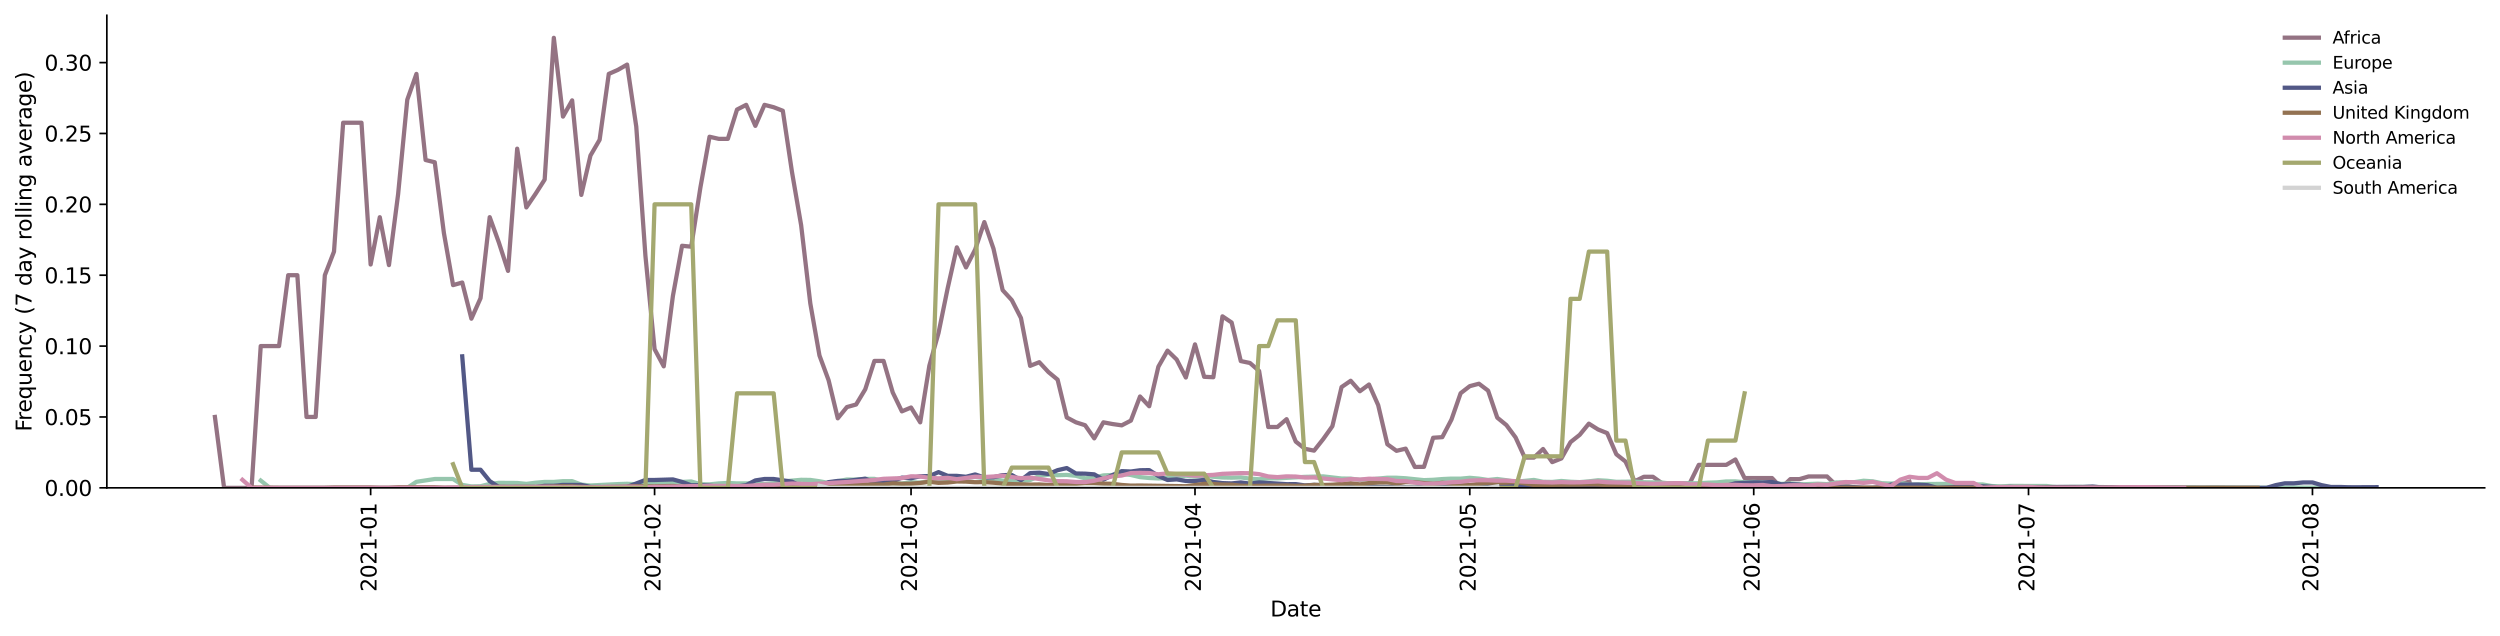 <?xml version="1.0" encoding="utf-8" standalone="no"?>
<!DOCTYPE svg PUBLIC "-//W3C//DTD SVG 1.1//EN"
  "http://www.w3.org/Graphics/SVG/1.1/DTD/svg11.dtd">
<svg height="298.621pt" version="1.1" viewBox="0 0 1173.344 298.621" width="1173.344pt" xmlns="http://www.w3.org/2000/svg" xmlns:xlink="http://www.w3.org/1999/xlink">
 <defs>
  <style type="text/css">*{stroke-linecap:butt;stroke-linejoin:round;}</style>
 </defs>
 <g id="figure_1">
  <g id="patch_1">
   <path d="M 0 298.621 
L 1173.344 298.621 
L 1173.344 0 
L 0 0 
z
" style="fill:#ffffff;"/>
  </g>
  <g id="axes_1">
   <g id="patch_2">
    <path d="M 50.144 228.96 
L 1166.144 228.96 
L 1166.144 7.2 
L 50.144 7.2 
z
" style="fill:#ffffff;"/>
   </g>
   <g id="matplotlib.axis_1">
    <g id="xtick_1">
     <g id="line2d_1">
      <defs>
       <path d="M 0 0 
L 0 3.5 
" id="m26a74bc15f" style="stroke:#000000;stroke-width:0.8;"/>
      </defs>
      <g>
       <use style="stroke:#000000;stroke-width:0.8;" x="173.953" xlink:href="#m26a74bc15f" y="228.96"/>
      </g>
     </g>
     <g id="text_1">
      <!-- 2021-01 -->
      <g transform="translate(176.712 277.743)rotate(-90)scale(0.1 -0.1)">
       <defs>
        <path d="M 1228 531 
L 3431 531 
L 3431 0 
L 469 0 
L 469 531 
Q 828 903 1448 1529 
Q 2069 2156 2228 2338 
Q 2531 2678 2651 2914 
Q 2772 3150 2772 3378 
Q 2772 3750 2511 3984 
Q 2250 4219 1831 4219 
Q 1534 4219 1204 4116 
Q 875 4013 500 3803 
L 500 4441 
Q 881 4594 1212 4672 
Q 1544 4750 1819 4750 
Q 2544 4750 2975 4387 
Q 3406 4025 3406 3419 
Q 3406 3131 3298 2873 
Q 3191 2616 2906 2266 
Q 2828 2175 2409 1742 
Q 1991 1309 1228 531 
z
" id="DejaVuSans-32" transform="scale(0.016)"/>
        <path d="M 2034 4250 
Q 1547 4250 1301 3770 
Q 1056 3291 1056 2328 
Q 1056 1369 1301 889 
Q 1547 409 2034 409 
Q 2525 409 2770 889 
Q 3016 1369 3016 2328 
Q 3016 3291 2770 3770 
Q 2525 4250 2034 4250 
z
M 2034 4750 
Q 2819 4750 3233 4129 
Q 3647 3509 3647 2328 
Q 3647 1150 3233 529 
Q 2819 -91 2034 -91 
Q 1250 -91 836 529 
Q 422 1150 422 2328 
Q 422 3509 836 4129 
Q 1250 4750 2034 4750 
z
" id="DejaVuSans-30" transform="scale(0.016)"/>
        <path d="M 794 531 
L 1825 531 
L 1825 4091 
L 703 3866 
L 703 4441 
L 1819 4666 
L 2450 4666 
L 2450 531 
L 3481 531 
L 3481 0 
L 794 0 
L 794 531 
z
" id="DejaVuSans-31" transform="scale(0.016)"/>
        <path d="M 313 2009 
L 1997 2009 
L 1997 1497 
L 313 1497 
L 313 2009 
z
" id="DejaVuSans-2d" transform="scale(0.016)"/>
       </defs>
       <use xlink:href="#DejaVuSans-32"/>
       <use x="63.623" xlink:href="#DejaVuSans-30"/>
       <use x="127.246" xlink:href="#DejaVuSans-32"/>
       <use x="190.869" xlink:href="#DejaVuSans-31"/>
       <use x="254.492" xlink:href="#DejaVuSans-2d"/>
       <use x="290.576" xlink:href="#DejaVuSans-30"/>
       <use x="354.199" xlink:href="#DejaVuSans-31"/>
      </g>
     </g>
    </g>
    <g id="xtick_2">
     <g id="line2d_2">
      <g>
       <use style="stroke:#000000;stroke-width:0.8;" x="307.219" xlink:href="#m26a74bc15f" y="228.96"/>
      </g>
     </g>
     <g id="text_2">
      <!-- 2021-02 -->
      <g transform="translate(309.979 277.743)rotate(-90)scale(0.1 -0.1)">
       <use xlink:href="#DejaVuSans-32"/>
       <use x="63.623" xlink:href="#DejaVuSans-30"/>
       <use x="127.246" xlink:href="#DejaVuSans-32"/>
       <use x="190.869" xlink:href="#DejaVuSans-31"/>
       <use x="254.492" xlink:href="#DejaVuSans-2d"/>
       <use x="290.576" xlink:href="#DejaVuSans-30"/>
       <use x="354.199" xlink:href="#DejaVuSans-32"/>
      </g>
     </g>
    </g>
    <g id="xtick_3">
     <g id="line2d_3">
      <g>
       <use style="stroke:#000000;stroke-width:0.8;" x="427.589" xlink:href="#m26a74bc15f" y="228.96"/>
      </g>
     </g>
     <g id="text_3">
      <!-- 2021-03 -->
      <g transform="translate(430.348 277.743)rotate(-90)scale(0.1 -0.1)">
       <defs>
        <path d="M 2597 2516 
Q 3050 2419 3304 2112 
Q 3559 1806 3559 1356 
Q 3559 666 3084 287 
Q 2609 -91 1734 -91 
Q 1441 -91 1130 -33 
Q 819 25 488 141 
L 488 750 
Q 750 597 1062 519 
Q 1375 441 1716 441 
Q 2309 441 2620 675 
Q 2931 909 2931 1356 
Q 2931 1769 2642 2001 
Q 2353 2234 1838 2234 
L 1294 2234 
L 1294 2753 
L 1863 2753 
Q 2328 2753 2575 2939 
Q 2822 3125 2822 3475 
Q 2822 3834 2567 4026 
Q 2313 4219 1838 4219 
Q 1578 4219 1281 4162 
Q 984 4106 628 3988 
L 628 4550 
Q 988 4650 1302 4700 
Q 1616 4750 1894 4750 
Q 2613 4750 3031 4423 
Q 3450 4097 3450 3541 
Q 3450 3153 3228 2886 
Q 3006 2619 2597 2516 
z
" id="DejaVuSans-33" transform="scale(0.016)"/>
       </defs>
       <use xlink:href="#DejaVuSans-32"/>
       <use x="63.623" xlink:href="#DejaVuSans-30"/>
       <use x="127.246" xlink:href="#DejaVuSans-32"/>
       <use x="190.869" xlink:href="#DejaVuSans-31"/>
       <use x="254.492" xlink:href="#DejaVuSans-2d"/>
       <use x="290.576" xlink:href="#DejaVuSans-30"/>
       <use x="354.199" xlink:href="#DejaVuSans-33"/>
      </g>
     </g>
    </g>
    <g id="xtick_4">
     <g id="line2d_4">
      <g>
       <use style="stroke:#000000;stroke-width:0.8;" x="560.856" xlink:href="#m26a74bc15f" y="228.96"/>
      </g>
     </g>
     <g id="text_4">
      <!-- 2021-04 -->
      <g transform="translate(563.615 277.743)rotate(-90)scale(0.1 -0.1)">
       <defs>
        <path d="M 2419 4116 
L 825 1625 
L 2419 1625 
L 2419 4116 
z
M 2253 4666 
L 3047 4666 
L 3047 1625 
L 3713 1625 
L 3713 1100 
L 3047 1100 
L 3047 0 
L 2419 0 
L 2419 1100 
L 313 1100 
L 313 1709 
L 2253 4666 
z
" id="DejaVuSans-34" transform="scale(0.016)"/>
       </defs>
       <use xlink:href="#DejaVuSans-32"/>
       <use x="63.623" xlink:href="#DejaVuSans-30"/>
       <use x="127.246" xlink:href="#DejaVuSans-32"/>
       <use x="190.869" xlink:href="#DejaVuSans-31"/>
       <use x="254.492" xlink:href="#DejaVuSans-2d"/>
       <use x="290.576" xlink:href="#DejaVuSans-30"/>
       <use x="354.199" xlink:href="#DejaVuSans-34"/>
      </g>
     </g>
    </g>
    <g id="xtick_5">
     <g id="line2d_5">
      <g>
       <use style="stroke:#000000;stroke-width:0.8;" x="689.823" xlink:href="#m26a74bc15f" y="228.96"/>
      </g>
     </g>
     <g id="text_5">
      <!-- 2021-05 -->
      <g transform="translate(692.583 277.743)rotate(-90)scale(0.1 -0.1)">
       <defs>
        <path d="M 691 4666 
L 3169 4666 
L 3169 4134 
L 1269 4134 
L 1269 2991 
Q 1406 3038 1543 3061 
Q 1681 3084 1819 3084 
Q 2600 3084 3056 2656 
Q 3513 2228 3513 1497 
Q 3513 744 3044 326 
Q 2575 -91 1722 -91 
Q 1428 -91 1123 -41 
Q 819 9 494 109 
L 494 744 
Q 775 591 1075 516 
Q 1375 441 1709 441 
Q 2250 441 2565 725 
Q 2881 1009 2881 1497 
Q 2881 1984 2565 2268 
Q 2250 2553 1709 2553 
Q 1456 2553 1204 2497 
Q 953 2441 691 2322 
L 691 4666 
z
" id="DejaVuSans-35" transform="scale(0.016)"/>
       </defs>
       <use xlink:href="#DejaVuSans-32"/>
       <use x="63.623" xlink:href="#DejaVuSans-30"/>
       <use x="127.246" xlink:href="#DejaVuSans-32"/>
       <use x="190.869" xlink:href="#DejaVuSans-31"/>
       <use x="254.492" xlink:href="#DejaVuSans-2d"/>
       <use x="290.576" xlink:href="#DejaVuSans-30"/>
       <use x="354.199" xlink:href="#DejaVuSans-35"/>
      </g>
     </g>
    </g>
    <g id="xtick_6">
     <g id="line2d_6">
      <g>
       <use style="stroke:#000000;stroke-width:0.8;" x="823.09" xlink:href="#m26a74bc15f" y="228.96"/>
      </g>
     </g>
     <g id="text_6">
      <!-- 2021-06 -->
      <g transform="translate(825.849 277.743)rotate(-90)scale(0.1 -0.1)">
       <defs>
        <path d="M 2113 2584 
Q 1688 2584 1439 2293 
Q 1191 2003 1191 1497 
Q 1191 994 1439 701 
Q 1688 409 2113 409 
Q 2538 409 2786 701 
Q 3034 994 3034 1497 
Q 3034 2003 2786 2293 
Q 2538 2584 2113 2584 
z
M 3366 4563 
L 3366 3988 
Q 3128 4100 2886 4159 
Q 2644 4219 2406 4219 
Q 1781 4219 1451 3797 
Q 1122 3375 1075 2522 
Q 1259 2794 1537 2939 
Q 1816 3084 2150 3084 
Q 2853 3084 3261 2657 
Q 3669 2231 3669 1497 
Q 3669 778 3244 343 
Q 2819 -91 2113 -91 
Q 1303 -91 875 529 
Q 447 1150 447 2328 
Q 447 3434 972 4092 
Q 1497 4750 2381 4750 
Q 2619 4750 2861 4703 
Q 3103 4656 3366 4563 
z
" id="DejaVuSans-36" transform="scale(0.016)"/>
       </defs>
       <use xlink:href="#DejaVuSans-32"/>
       <use x="63.623" xlink:href="#DejaVuSans-30"/>
       <use x="127.246" xlink:href="#DejaVuSans-32"/>
       <use x="190.869" xlink:href="#DejaVuSans-31"/>
       <use x="254.492" xlink:href="#DejaVuSans-2d"/>
       <use x="290.576" xlink:href="#DejaVuSans-30"/>
       <use x="354.199" xlink:href="#DejaVuSans-36"/>
      </g>
     </g>
    </g>
    <g id="xtick_7">
     <g id="line2d_7">
      <g>
       <use style="stroke:#000000;stroke-width:0.8;" x="952.057" xlink:href="#m26a74bc15f" y="228.96"/>
      </g>
     </g>
     <g id="text_7">
      <!-- 2021-07 -->
      <g transform="translate(954.817 277.743)rotate(-90)scale(0.1 -0.1)">
       <defs>
        <path d="M 525 4666 
L 3525 4666 
L 3525 4397 
L 1831 0 
L 1172 0 
L 2766 4134 
L 525 4134 
L 525 4666 
z
" id="DejaVuSans-37" transform="scale(0.016)"/>
       </defs>
       <use xlink:href="#DejaVuSans-32"/>
       <use x="63.623" xlink:href="#DejaVuSans-30"/>
       <use x="127.246" xlink:href="#DejaVuSans-32"/>
       <use x="190.869" xlink:href="#DejaVuSans-31"/>
       <use x="254.492" xlink:href="#DejaVuSans-2d"/>
       <use x="290.576" xlink:href="#DejaVuSans-30"/>
       <use x="354.199" xlink:href="#DejaVuSans-37"/>
      </g>
     </g>
    </g>
    <g id="xtick_8">
     <g id="line2d_8">
      <g>
       <use style="stroke:#000000;stroke-width:0.8;" x="1085.324" xlink:href="#m26a74bc15f" y="228.96"/>
      </g>
     </g>
     <g id="text_8">
      <!-- 2021-08 -->
      <g transform="translate(1088.083 277.743)rotate(-90)scale(0.1 -0.1)">
       <defs>
        <path d="M 2034 2216 
Q 1584 2216 1326 1975 
Q 1069 1734 1069 1313 
Q 1069 891 1326 650 
Q 1584 409 2034 409 
Q 2484 409 2743 651 
Q 3003 894 3003 1313 
Q 3003 1734 2745 1975 
Q 2488 2216 2034 2216 
z
M 1403 2484 
Q 997 2584 770 2862 
Q 544 3141 544 3541 
Q 544 4100 942 4425 
Q 1341 4750 2034 4750 
Q 2731 4750 3128 4425 
Q 3525 4100 3525 3541 
Q 3525 3141 3298 2862 
Q 3072 2584 2669 2484 
Q 3125 2378 3379 2068 
Q 3634 1759 3634 1313 
Q 3634 634 3220 271 
Q 2806 -91 2034 -91 
Q 1263 -91 848 271 
Q 434 634 434 1313 
Q 434 1759 690 2068 
Q 947 2378 1403 2484 
z
M 1172 3481 
Q 1172 3119 1398 2916 
Q 1625 2713 2034 2713 
Q 2441 2713 2670 2916 
Q 2900 3119 2900 3481 
Q 2900 3844 2670 4047 
Q 2441 4250 2034 4250 
Q 1625 4250 1398 4047 
Q 1172 3844 1172 3481 
z
" id="DejaVuSans-38" transform="scale(0.016)"/>
       </defs>
       <use xlink:href="#DejaVuSans-32"/>
       <use x="63.623" xlink:href="#DejaVuSans-30"/>
       <use x="127.246" xlink:href="#DejaVuSans-32"/>
       <use x="190.869" xlink:href="#DejaVuSans-31"/>
       <use x="254.492" xlink:href="#DejaVuSans-2d"/>
       <use x="290.576" xlink:href="#DejaVuSans-30"/>
       <use x="354.199" xlink:href="#DejaVuSans-38"/>
      </g>
     </g>
    </g>
    <g id="text_9">
     <!-- Date -->
     <g transform="translate(596.193 289.341)scale(0.1 -0.1)">
      <defs>
       <path d="M 1259 4147 
L 1259 519 
L 2022 519 
Q 2988 519 3436 956 
Q 3884 1394 3884 2338 
Q 3884 3275 3436 3711 
Q 2988 4147 2022 4147 
L 1259 4147 
z
M 628 4666 
L 1925 4666 
Q 3281 4666 3915 4102 
Q 4550 3538 4550 2338 
Q 4550 1131 3912 565 
Q 3275 0 1925 0 
L 628 0 
L 628 4666 
z
" id="DejaVuSans-44" transform="scale(0.016)"/>
       <path d="M 2194 1759 
Q 1497 1759 1228 1600 
Q 959 1441 959 1056 
Q 959 750 1161 570 
Q 1363 391 1709 391 
Q 2188 391 2477 730 
Q 2766 1069 2766 1631 
L 2766 1759 
L 2194 1759 
z
M 3341 1997 
L 3341 0 
L 2766 0 
L 2766 531 
Q 2569 213 2275 61 
Q 1981 -91 1556 -91 
Q 1019 -91 701 211 
Q 384 513 384 1019 
Q 384 1609 779 1909 
Q 1175 2209 1959 2209 
L 2766 2209 
L 2766 2266 
Q 2766 2663 2505 2880 
Q 2244 3097 1772 3097 
Q 1472 3097 1187 3025 
Q 903 2953 641 2809 
L 641 3341 
Q 956 3463 1253 3523 
Q 1550 3584 1831 3584 
Q 2591 3584 2966 3190 
Q 3341 2797 3341 1997 
z
" id="DejaVuSans-61" transform="scale(0.016)"/>
       <path d="M 1172 4494 
L 1172 3500 
L 2356 3500 
L 2356 3053 
L 1172 3053 
L 1172 1153 
Q 1172 725 1289 603 
Q 1406 481 1766 481 
L 2356 481 
L 2356 0 
L 1766 0 
Q 1100 0 847 248 
Q 594 497 594 1153 
L 594 3053 
L 172 3053 
L 172 3500 
L 594 3500 
L 594 4494 
L 1172 4494 
z
" id="DejaVuSans-74" transform="scale(0.016)"/>
       <path d="M 3597 1894 
L 3597 1613 
L 953 1613 
Q 991 1019 1311 708 
Q 1631 397 2203 397 
Q 2534 397 2845 478 
Q 3156 559 3463 722 
L 3463 178 
Q 3153 47 2828 -22 
Q 2503 -91 2169 -91 
Q 1331 -91 842 396 
Q 353 884 353 1716 
Q 353 2575 817 3079 
Q 1281 3584 2069 3584 
Q 2775 3584 3186 3129 
Q 3597 2675 3597 1894 
z
M 3022 2063 
Q 3016 2534 2758 2815 
Q 2500 3097 2075 3097 
Q 1594 3097 1305 2825 
Q 1016 2553 972 2059 
L 3022 2063 
z
" id="DejaVuSans-65" transform="scale(0.016)"/>
      </defs>
      <use xlink:href="#DejaVuSans-44"/>
      <use x="77.002" xlink:href="#DejaVuSans-61"/>
      <use x="138.281" xlink:href="#DejaVuSans-74"/>
      <use x="177.49" xlink:href="#DejaVuSans-65"/>
     </g>
    </g>
   </g>
   <g id="matplotlib.axis_2">
    <g id="ytick_1">
     <g id="line2d_9">
      <defs>
       <path d="M 0 0 
L -3.5 0 
" id="m7832108df9" style="stroke:#000000;stroke-width:0.8;"/>
      </defs>
      <g>
       <use style="stroke:#000000;stroke-width:0.8;" x="50.144" xlink:href="#m7832108df9" y="228.96"/>
      </g>
     </g>
     <g id="text_10">
      <!-- 0.00 -->
      <g transform="translate(20.878 232.759)scale(0.1 -0.1)">
       <defs>
        <path d="M 684 794 
L 1344 794 
L 1344 0 
L 684 0 
L 684 794 
z
" id="DejaVuSans-2e" transform="scale(0.016)"/>
       </defs>
       <use xlink:href="#DejaVuSans-30"/>
       <use x="63.623" xlink:href="#DejaVuSans-2e"/>
       <use x="95.41" xlink:href="#DejaVuSans-30"/>
       <use x="159.033" xlink:href="#DejaVuSans-30"/>
      </g>
     </g>
    </g>
    <g id="ytick_2">
     <g id="line2d_10">
      <g>
       <use style="stroke:#000000;stroke-width:0.8;" x="50.144" xlink:href="#m7832108df9" y="195.696"/>
      </g>
     </g>
     <g id="text_11">
      <!-- 0.05 -->
      <g transform="translate(20.878 199.495)scale(0.1 -0.1)">
       <use xlink:href="#DejaVuSans-30"/>
       <use x="63.623" xlink:href="#DejaVuSans-2e"/>
       <use x="95.41" xlink:href="#DejaVuSans-30"/>
       <use x="159.033" xlink:href="#DejaVuSans-35"/>
      </g>
     </g>
    </g>
    <g id="ytick_3">
     <g id="line2d_11">
      <g>
       <use style="stroke:#000000;stroke-width:0.8;" x="50.144" xlink:href="#m7832108df9" y="162.432"/>
      </g>
     </g>
     <g id="text_12">
      <!-- 0.10 -->
      <g transform="translate(20.878 166.231)scale(0.1 -0.1)">
       <use xlink:href="#DejaVuSans-30"/>
       <use x="63.623" xlink:href="#DejaVuSans-2e"/>
       <use x="95.41" xlink:href="#DejaVuSans-31"/>
       <use x="159.033" xlink:href="#DejaVuSans-30"/>
      </g>
     </g>
    </g>
    <g id="ytick_4">
     <g id="line2d_12">
      <g>
       <use style="stroke:#000000;stroke-width:0.8;" x="50.144" xlink:href="#m7832108df9" y="129.168"/>
      </g>
     </g>
     <g id="text_13">
      <!-- 0.15 -->
      <g transform="translate(20.878 132.967)scale(0.1 -0.1)">
       <use xlink:href="#DejaVuSans-30"/>
       <use x="63.623" xlink:href="#DejaVuSans-2e"/>
       <use x="95.41" xlink:href="#DejaVuSans-31"/>
       <use x="159.033" xlink:href="#DejaVuSans-35"/>
      </g>
     </g>
    </g>
    <g id="ytick_5">
     <g id="line2d_13">
      <g>
       <use style="stroke:#000000;stroke-width:0.8;" x="50.144" xlink:href="#m7832108df9" y="95.904"/>
      </g>
     </g>
     <g id="text_14">
      <!-- 0.20 -->
      <g transform="translate(20.878 99.703)scale(0.1 -0.1)">
       <use xlink:href="#DejaVuSans-30"/>
       <use x="63.623" xlink:href="#DejaVuSans-2e"/>
       <use x="95.41" xlink:href="#DejaVuSans-32"/>
       <use x="159.033" xlink:href="#DejaVuSans-30"/>
      </g>
     </g>
    </g>
    <g id="ytick_6">
     <g id="line2d_14">
      <g>
       <use style="stroke:#000000;stroke-width:0.8;" x="50.144" xlink:href="#m7832108df9" y="62.64"/>
      </g>
     </g>
     <g id="text_15">
      <!-- 0.25 -->
      <g transform="translate(20.878 66.439)scale(0.1 -0.1)">
       <use xlink:href="#DejaVuSans-30"/>
       <use x="63.623" xlink:href="#DejaVuSans-2e"/>
       <use x="95.41" xlink:href="#DejaVuSans-32"/>
       <use x="159.033" xlink:href="#DejaVuSans-35"/>
      </g>
     </g>
    </g>
    <g id="ytick_7">
     <g id="line2d_15">
      <g>
       <use style="stroke:#000000;stroke-width:0.8;" x="50.144" xlink:href="#m7832108df9" y="29.376"/>
      </g>
     </g>
     <g id="text_16">
      <!-- 0.30 -->
      <g transform="translate(20.878 33.175)scale(0.1 -0.1)">
       <use xlink:href="#DejaVuSans-30"/>
       <use x="63.623" xlink:href="#DejaVuSans-2e"/>
       <use x="95.41" xlink:href="#DejaVuSans-33"/>
       <use x="159.033" xlink:href="#DejaVuSans-30"/>
      </g>
     </g>
    </g>
    <g id="text_17">
     <!-- Frequency (7 day rolling average) -->
     <g transform="translate(14.798 202.529)rotate(-90)scale(0.1 -0.1)">
      <defs>
       <path d="M 628 4666 
L 3309 4666 
L 3309 4134 
L 1259 4134 
L 1259 2759 
L 3109 2759 
L 3109 2228 
L 1259 2228 
L 1259 0 
L 628 0 
L 628 4666 
z
" id="DejaVuSans-46" transform="scale(0.016)"/>
       <path d="M 2631 2963 
Q 2534 3019 2420 3045 
Q 2306 3072 2169 3072 
Q 1681 3072 1420 2755 
Q 1159 2438 1159 1844 
L 1159 0 
L 581 0 
L 581 3500 
L 1159 3500 
L 1159 2956 
Q 1341 3275 1631 3429 
Q 1922 3584 2338 3584 
Q 2397 3584 2469 3576 
Q 2541 3569 2628 3553 
L 2631 2963 
z
" id="DejaVuSans-72" transform="scale(0.016)"/>
       <path d="M 947 1747 
Q 947 1113 1208 752 
Q 1469 391 1925 391 
Q 2381 391 2643 752 
Q 2906 1113 2906 1747 
Q 2906 2381 2643 2742 
Q 2381 3103 1925 3103 
Q 1469 3103 1208 2742 
Q 947 2381 947 1747 
z
M 2906 525 
Q 2725 213 2448 61 
Q 2172 -91 1784 -91 
Q 1150 -91 751 415 
Q 353 922 353 1747 
Q 353 2572 751 3078 
Q 1150 3584 1784 3584 
Q 2172 3584 2448 3432 
Q 2725 3281 2906 2969 
L 2906 3500 
L 3481 3500 
L 3481 -1331 
L 2906 -1331 
L 2906 525 
z
" id="DejaVuSans-71" transform="scale(0.016)"/>
       <path d="M 544 1381 
L 544 3500 
L 1119 3500 
L 1119 1403 
Q 1119 906 1312 657 
Q 1506 409 1894 409 
Q 2359 409 2629 706 
Q 2900 1003 2900 1516 
L 2900 3500 
L 3475 3500 
L 3475 0 
L 2900 0 
L 2900 538 
Q 2691 219 2414 64 
Q 2138 -91 1772 -91 
Q 1169 -91 856 284 
Q 544 659 544 1381 
z
M 1991 3584 
L 1991 3584 
z
" id="DejaVuSans-75" transform="scale(0.016)"/>
       <path d="M 3513 2113 
L 3513 0 
L 2938 0 
L 2938 2094 
Q 2938 2591 2744 2837 
Q 2550 3084 2163 3084 
Q 1697 3084 1428 2787 
Q 1159 2491 1159 1978 
L 1159 0 
L 581 0 
L 581 3500 
L 1159 3500 
L 1159 2956 
Q 1366 3272 1645 3428 
Q 1925 3584 2291 3584 
Q 2894 3584 3203 3211 
Q 3513 2838 3513 2113 
z
" id="DejaVuSans-6e" transform="scale(0.016)"/>
       <path d="M 3122 3366 
L 3122 2828 
Q 2878 2963 2633 3030 
Q 2388 3097 2138 3097 
Q 1578 3097 1268 2742 
Q 959 2388 959 1747 
Q 959 1106 1268 751 
Q 1578 397 2138 397 
Q 2388 397 2633 464 
Q 2878 531 3122 666 
L 3122 134 
Q 2881 22 2623 -34 
Q 2366 -91 2075 -91 
Q 1284 -91 818 406 
Q 353 903 353 1747 
Q 353 2603 823 3093 
Q 1294 3584 2113 3584 
Q 2378 3584 2631 3529 
Q 2884 3475 3122 3366 
z
" id="DejaVuSans-63" transform="scale(0.016)"/>
       <path d="M 2059 -325 
Q 1816 -950 1584 -1140 
Q 1353 -1331 966 -1331 
L 506 -1331 
L 506 -850 
L 844 -850 
Q 1081 -850 1212 -737 
Q 1344 -625 1503 -206 
L 1606 56 
L 191 3500 
L 800 3500 
L 1894 763 
L 2988 3500 
L 3597 3500 
L 2059 -325 
z
" id="DejaVuSans-79" transform="scale(0.016)"/>
       <path id="DejaVuSans-20" transform="scale(0.016)"/>
       <path d="M 1984 4856 
Q 1566 4138 1362 3434 
Q 1159 2731 1159 2009 
Q 1159 1288 1364 580 
Q 1569 -128 1984 -844 
L 1484 -844 
Q 1016 -109 783 600 
Q 550 1309 550 2009 
Q 550 2706 781 3412 
Q 1013 4119 1484 4856 
L 1984 4856 
z
" id="DejaVuSans-28" transform="scale(0.016)"/>
       <path d="M 2906 2969 
L 2906 4863 
L 3481 4863 
L 3481 0 
L 2906 0 
L 2906 525 
Q 2725 213 2448 61 
Q 2172 -91 1784 -91 
Q 1150 -91 751 415 
Q 353 922 353 1747 
Q 353 2572 751 3078 
Q 1150 3584 1784 3584 
Q 2172 3584 2448 3432 
Q 2725 3281 2906 2969 
z
M 947 1747 
Q 947 1113 1208 752 
Q 1469 391 1925 391 
Q 2381 391 2643 752 
Q 2906 1113 2906 1747 
Q 2906 2381 2643 2742 
Q 2381 3103 1925 3103 
Q 1469 3103 1208 2742 
Q 947 2381 947 1747 
z
" id="DejaVuSans-64" transform="scale(0.016)"/>
       <path d="M 1959 3097 
Q 1497 3097 1228 2736 
Q 959 2375 959 1747 
Q 959 1119 1226 758 
Q 1494 397 1959 397 
Q 2419 397 2687 759 
Q 2956 1122 2956 1747 
Q 2956 2369 2687 2733 
Q 2419 3097 1959 3097 
z
M 1959 3584 
Q 2709 3584 3137 3096 
Q 3566 2609 3566 1747 
Q 3566 888 3137 398 
Q 2709 -91 1959 -91 
Q 1206 -91 779 398 
Q 353 888 353 1747 
Q 353 2609 779 3096 
Q 1206 3584 1959 3584 
z
" id="DejaVuSans-6f" transform="scale(0.016)"/>
       <path d="M 603 4863 
L 1178 4863 
L 1178 0 
L 603 0 
L 603 4863 
z
" id="DejaVuSans-6c" transform="scale(0.016)"/>
       <path d="M 603 3500 
L 1178 3500 
L 1178 0 
L 603 0 
L 603 3500 
z
M 603 4863 
L 1178 4863 
L 1178 4134 
L 603 4134 
L 603 4863 
z
" id="DejaVuSans-69" transform="scale(0.016)"/>
       <path d="M 2906 1791 
Q 2906 2416 2648 2759 
Q 2391 3103 1925 3103 
Q 1463 3103 1205 2759 
Q 947 2416 947 1791 
Q 947 1169 1205 825 
Q 1463 481 1925 481 
Q 2391 481 2648 825 
Q 2906 1169 2906 1791 
z
M 3481 434 
Q 3481 -459 3084 -895 
Q 2688 -1331 1869 -1331 
Q 1566 -1331 1297 -1286 
Q 1028 -1241 775 -1147 
L 775 -588 
Q 1028 -725 1275 -790 
Q 1522 -856 1778 -856 
Q 2344 -856 2625 -561 
Q 2906 -266 2906 331 
L 2906 616 
Q 2728 306 2450 153 
Q 2172 0 1784 0 
Q 1141 0 747 490 
Q 353 981 353 1791 
Q 353 2603 747 3093 
Q 1141 3584 1784 3584 
Q 2172 3584 2450 3431 
Q 2728 3278 2906 2969 
L 2906 3500 
L 3481 3500 
L 3481 434 
z
" id="DejaVuSans-67" transform="scale(0.016)"/>
       <path d="M 191 3500 
L 800 3500 
L 1894 563 
L 2988 3500 
L 3597 3500 
L 2284 0 
L 1503 0 
L 191 3500 
z
" id="DejaVuSans-76" transform="scale(0.016)"/>
       <path d="M 513 4856 
L 1013 4856 
Q 1481 4119 1714 3412 
Q 1947 2706 1947 2009 
Q 1947 1309 1714 600 
Q 1481 -109 1013 -844 
L 513 -844 
Q 928 -128 1133 580 
Q 1338 1288 1338 2009 
Q 1338 2731 1133 3434 
Q 928 4138 513 4856 
z
" id="DejaVuSans-29" transform="scale(0.016)"/>
      </defs>
      <use xlink:href="#DejaVuSans-46"/>
      <use x="50.27" xlink:href="#DejaVuSans-72"/>
      <use x="89.133" xlink:href="#DejaVuSans-65"/>
      <use x="150.656" xlink:href="#DejaVuSans-71"/>
      <use x="214.133" xlink:href="#DejaVuSans-75"/>
      <use x="277.512" xlink:href="#DejaVuSans-65"/>
      <use x="339.035" xlink:href="#DejaVuSans-6e"/>
      <use x="402.414" xlink:href="#DejaVuSans-63"/>
      <use x="457.395" xlink:href="#DejaVuSans-79"/>
      <use x="516.574" xlink:href="#DejaVuSans-20"/>
      <use x="548.361" xlink:href="#DejaVuSans-28"/>
      <use x="587.375" xlink:href="#DejaVuSans-37"/>
      <use x="650.998" xlink:href="#DejaVuSans-20"/>
      <use x="682.785" xlink:href="#DejaVuSans-64"/>
      <use x="746.262" xlink:href="#DejaVuSans-61"/>
      <use x="807.541" xlink:href="#DejaVuSans-79"/>
      <use x="866.721" xlink:href="#DejaVuSans-20"/>
      <use x="898.508" xlink:href="#DejaVuSans-72"/>
      <use x="937.371" xlink:href="#DejaVuSans-6f"/>
      <use x="998.553" xlink:href="#DejaVuSans-6c"/>
      <use x="1026.336" xlink:href="#DejaVuSans-6c"/>
      <use x="1054.119" xlink:href="#DejaVuSans-69"/>
      <use x="1081.902" xlink:href="#DejaVuSans-6e"/>
      <use x="1145.281" xlink:href="#DejaVuSans-67"/>
      <use x="1208.758" xlink:href="#DejaVuSans-20"/>
      <use x="1240.545" xlink:href="#DejaVuSans-61"/>
      <use x="1301.824" xlink:href="#DejaVuSans-76"/>
      <use x="1361.004" xlink:href="#DejaVuSans-65"/>
      <use x="1422.527" xlink:href="#DejaVuSans-72"/>
      <use x="1463.641" xlink:href="#DejaVuSans-61"/>
      <use x="1524.92" xlink:href="#DejaVuSans-67"/>
      <use x="1588.396" xlink:href="#DejaVuSans-65"/>
      <use x="1649.92" xlink:href="#DejaVuSans-29"/>
     </g>
    </g>
   </g>
   <g id="line2d_16">
    <path clip-path="url(#pca07850286)" d="M 100.871 195.696 
L 105.17 228.96 
L 118.067 228.96 
L 122.366 162.432 
L 130.963 162.432 
L 135.262 129.168 
L 139.561 129.168 
L 143.86 195.696 
L 148.159 195.696 
L 152.458 129.168 
L 156.757 118.08 
L 161.056 57.6 
L 169.654 57.6 
L 173.953 124.128 
L 178.252 101.952 
L 182.551 124.416 
L 186.849 91.152 
L 191.148 46.8 
L 195.447 34.704 
L 199.746 75.096 
L 204.045 76.152 
L 208.344 109.416 
L 212.643 133.81 
L 216.942 132.6 
L 221.241 149.56 
L 225.54 139.95 
L 229.839 101.934 
L 234.138 113.829 
L 238.437 127.134 
L 242.735 69.782 
L 247.034 97.344 
L 251.333 91.008 
L 255.632 84.288 
L 259.931 17.76 
L 264.23 54.72 
L 268.529 47.117 
L 272.828 91.469 
L 277.127 72.989 
L 281.426 65.597 
L 285.725 34.685 
L 290.024 32.784 
L 294.322 30.32 
L 298.621 59.426 
L 302.92 120.04 
L 307.219 163.888 
L 311.518 171.93 
L 315.817 138.913 
L 320.116 115.351 
L 324.415 115.78 
L 328.714 88.06 
L 333.013 64.178 
L 337.312 65.164 
L 341.611 65.164 
L 345.91 51.429 
L 350.208 49.211 
L 354.507 59.067 
L 358.806 49.211 
L 363.105 50.32 
L 367.404 51.983 
L 371.703 80.704 
L 376.002 105.696 
L 380.301 142.372 
L 384.6 166.837 
L 388.899 178.479 
L 393.198 196.328 
L 397.497 191.048 
L 401.796 189.854 
L 406.094 182.717 
L 410.393 169.411 
L 414.692 169.411 
L 418.991 184.195 
L 423.29 193.066 
L 427.589 191.261 
L 431.888 198.216 
L 436.187 171.605 
L 440.486 156.252 
L 444.785 135.243 
L 449.084 116.091 
L 453.383 125.512 
L 457.682 117.109 
L 461.98 104.237 
L 466.279 116.717 
L 470.578 136.169 
L 474.877 140.86 
L 479.176 149.263 
L 483.475 171.702 
L 487.774 169.996 
L 492.073 174.625 
L 496.372 178.183 
L 500.671 195.924 
L 504.97 198.207 
L 509.269 199.572 
L 513.567 205.732 
L 517.866 198.214 
L 522.165 199.02 
L 526.464 199.629 
L 530.763 197.411 
L 535.062 186.088 
L 539.361 190.664 
L 543.66 172.116 
L 547.959 164.573 
L 552.258 168.749 
L 556.557 177.181 
L 560.856 161.638 
L 565.155 176.845 
L 569.453 177.045 
L 573.752 148.476 
L 578.051 151.368 
L 582.35 169.463 
L 586.649 170.363 
L 590.948 174.107 
L 595.247 200.413 
L 599.546 200.413 
L 603.845 196.741 
L 608.144 207.245 
L 612.443 210.641 
L 616.742 211.502 
L 621.041 206.071 
L 625.339 200.023 
L 629.638 181.67 
L 633.937 178.717 
L 638.236 183.621 
L 642.535 180.467 
L 646.834 190.144 
L 651.133 208.497 
L 655.432 211.588 
L 659.731 210.565 
L 664.03 219.149 
L 668.329 219.104 
L 672.628 205.457 
L 676.926 205.169 
L 681.225 196.932 
L 685.524 184.555 
L 689.823 181.234 
L 694.122 180.096 
L 698.421 183.342 
L 702.72 196.014 
L 707.019 199.521 
L 711.318 205.306 
L 715.617 214.767 
L 719.916 214.767 
L 724.215 210.735 
L 728.514 216.89 
L 732.812 215.162 
L 737.111 207.503 
L 741.41 204.092 
L 745.709 198.841 
L 750.008 201.556 
L 754.307 203.284 
L 758.606 213.207 
L 762.905 216.618 
L 767.204 225.901 
L 771.503 223.789 
L 775.802 223.789 
L 780.101 226.848 
L 792.997 226.913 
L 797.296 218.188 
L 810.193 218.188 
L 814.492 215.647 
L 818.791 224.372 
L 831.688 224.372 
L 835.987 228.96 
L 840.286 224.866 
L 844.584 224.866 
L 848.883 223.611 
L 857.481 223.611 
L 861.78 227.705 
L 866.079 227.705 
L 870.378 228.96 
L 883.275 228.96 
L 887.574 227.209 
L 891.873 227.209 
L 896.171 226.062 
L 896.171 226.062 
" style="fill:none;stroke:#947383;stroke-linecap:square;stroke-width:2;"/>
   </g>
   <g id="line2d_17">
    <path clip-path="url(#pca07850286)" d="M 122.366 225.548 
L 126.665 228.96 
L 191.148 228.96 
L 195.447 226.129 
L 204.045 224.821 
L 212.643 224.821 
L 216.942 227.594 
L 221.241 228.294 
L 225.54 228.208 
L 229.839 227.135 
L 234.138 226.622 
L 242.735 226.68 
L 247.034 227.108 
L 251.333 226.563 
L 255.632 226.185 
L 259.931 226.185 
L 264.23 225.841 
L 268.529 225.825 
L 272.828 227.444 
L 277.127 227.855 
L 290.024 227.207 
L 294.322 227.064 
L 298.621 227.256 
L 302.92 227.076 
L 307.219 226.187 
L 311.518 226.459 
L 315.817 226.156 
L 320.116 226.196 
L 324.415 225.966 
L 328.714 227.262 
L 333.013 227.331 
L 337.312 226.892 
L 341.611 226.663 
L 345.91 226.889 
L 354.507 226.839 
L 358.806 227.25 
L 363.105 226.773 
L 367.404 225.943 
L 376.002 225.195 
L 380.301 225.252 
L 384.6 225.87 
L 388.899 226.662 
L 397.497 225.049 
L 401.796 225.107 
L 406.094 224.78 
L 410.393 224.745 
L 414.692 226.031 
L 418.991 226.79 
L 423.29 226.934 
L 427.589 226.333 
L 431.888 226.517 
L 444.785 224.923 
L 449.084 224.898 
L 453.383 224.23 
L 457.682 223.83 
L 461.98 224.414 
L 466.279 224.775 
L 470.578 225.585 
L 479.176 225.859 
L 483.475 225.284 
L 487.774 223.41 
L 492.073 222.776 
L 496.372 223.033 
L 500.671 222.895 
L 504.97 223.31 
L 509.269 224.489 
L 513.567 224.164 
L 517.866 223.118 
L 522.165 222.93 
L 526.464 222.411 
L 530.763 222.926 
L 535.062 223.93 
L 539.361 224.341 
L 543.66 224.554 
L 547.959 224.327 
L 552.258 223.949 
L 556.557 223.259 
L 560.856 223.716 
L 565.155 223.394 
L 573.752 224.099 
L 578.051 224.188 
L 582.35 224.068 
L 586.649 224.635 
L 590.948 224.94 
L 595.247 224.525 
L 599.546 224.511 
L 612.443 223.811 
L 621.041 223.586 
L 629.638 224.586 
L 633.937 224.636 
L 638.236 225.226 
L 642.535 225.04 
L 651.133 224.209 
L 655.432 224.226 
L 659.731 224.468 
L 668.329 225.351 
L 672.628 225.187 
L 676.926 224.844 
L 681.225 224.639 
L 685.524 224.653 
L 689.823 224.257 
L 694.122 224.639 
L 698.421 225.264 
L 702.72 224.819 
L 707.019 225.39 
L 711.318 226.113 
L 719.916 225.257 
L 724.215 226.112 
L 728.514 226.195 
L 732.812 225.737 
L 737.111 226.102 
L 741.41 226.284 
L 745.709 225.917 
L 750.008 225.404 
L 754.307 225.645 
L 758.606 226.134 
L 767.204 226.032 
L 771.503 226.339 
L 780.101 226.496 
L 788.698 227.481 
L 792.997 226.829 
L 797.296 226.817 
L 801.595 226.55 
L 805.894 226.398 
L 810.193 225.96 
L 814.492 225.941 
L 818.791 226.344 
L 823.09 226.173 
L 827.389 226.457 
L 831.688 226.58 
L 835.987 227.118 
L 840.286 226.908 
L 844.584 227.345 
L 853.182 227.027 
L 857.481 227.224 
L 861.78 226.446 
L 870.378 226.283 
L 874.677 225.63 
L 878.976 225.915 
L 883.275 226.794 
L 887.574 226.968 
L 891.873 226.568 
L 896.171 227.514 
L 904.769 227.159 
L 917.666 227.098 
L 921.965 227.088 
L 926.264 227.37 
L 930.563 227.379 
L 934.862 228.124 
L 939.161 228.257 
L 943.46 228.065 
L 960.655 228.107 
L 964.954 228.594 
L 973.552 228.487 
L 999.346 228.72 
L 1029.438 228.81 
L 1033.737 228.89 
L 1038.036 228.817 
L 1050.933 228.87 
L 1068.128 228.875 
L 1076.726 228.836 
L 1098.221 228.96 
L 1102.52 228.915 
L 1102.52 228.915 
" style="fill:none;stroke:#96c6ad;stroke-linecap:square;stroke-width:2;"/>
   </g>
   <g id="line2d_18">
    <path clip-path="url(#pca07850286)" d="M 216.942 167.247 
L 221.241 220.47 
L 225.54 220.47 
L 229.839 225.792 
L 234.138 228.598 
L 251.333 228.598 
L 255.632 227.998 
L 259.931 227.998 
L 264.23 227.589 
L 272.828 227.589 
L 277.127 228.551 
L 281.426 228.551 
L 285.725 228.96 
L 290.024 228.96 
L 294.322 228.534 
L 302.92 225.275 
L 307.219 225.275 
L 315.817 225.01 
L 320.116 226.189 
L 324.415 227.763 
L 328.714 227.763 
L 333.013 227.932 
L 341.611 228.96 
L 350.208 227.708 
L 354.507 225.481 
L 358.806 224.812 
L 363.105 224.812 
L 371.703 226.064 
L 376.002 228.291 
L 380.301 228.96 
L 384.6 228.419 
L 388.899 226.29 
L 393.198 225.726 
L 397.497 225.726 
L 406.094 224.666 
L 410.393 226.492 
L 414.692 225.811 
L 418.991 225.811 
L 423.29 224.169 
L 427.589 224.471 
L 431.888 223.53 
L 436.187 223.448 
L 440.486 221.581 
L 444.785 223.331 
L 449.084 223.347 
L 453.383 223.766 
L 457.682 222.675 
L 461.98 224.089 
L 466.279 223.996 
L 470.578 222.995 
L 474.877 222.945 
L 479.176 225.364 
L 483.475 222.042 
L 487.774 221.846 
L 492.073 222.472 
L 496.372 220.667 
L 500.671 219.682 
L 504.97 222.226 
L 509.269 222.31 
L 513.567 222.63 
L 517.866 225.136 
L 522.165 222.959 
L 526.464 221.126 
L 530.763 221.3 
L 535.062 220.71 
L 539.361 220.64 
L 543.66 223.402 
L 547.959 225.273 
L 552.258 224.993 
L 556.557 225.723 
L 560.856 225.801 
L 565.155 225.204 
L 569.453 226.212 
L 573.752 226.747 
L 578.051 226.886 
L 582.35 226.439 
L 586.649 226.976 
L 590.948 226.41 
L 603.845 227.242 
L 608.144 227.218 
L 612.443 227.831 
L 616.742 227.558 
L 621.041 227.75 
L 625.339 227.742 
L 629.638 228.227 
L 633.937 228.14 
L 642.535 228.176 
L 646.834 228.498 
L 651.133 228.498 
L 655.432 228.723 
L 664.03 228.812 
L 668.329 228.564 
L 681.225 228.292 
L 689.823 228.236 
L 698.421 227.519 
L 702.72 227.377 
L 707.019 227.105 
L 711.318 227.409 
L 719.916 228.404 
L 724.215 228.223 
L 728.514 228.495 
L 732.812 228.495 
L 737.111 228.204 
L 741.41 228.07 
L 745.709 228.536 
L 750.008 228.536 
L 754.307 228.281 
L 758.606 228.572 
L 771.503 228.552 
L 780.101 228.612 
L 784.4 228.359 
L 788.698 228.359 
L 792.997 227.915 
L 797.296 228.109 
L 801.595 228.109 
L 805.894 227.981 
L 810.193 227.981 
L 814.492 226.834 
L 823.09 226.405 
L 827.389 226.429 
L 831.688 226.215 
L 835.987 227.317 
L 840.286 227.217 
L 844.584 227.443 
L 848.883 227.955 
L 853.182 227.872 
L 857.481 228.36 
L 861.78 228.663 
L 870.378 228.663 
L 874.677 228.96 
L 878.976 228.96 
L 883.275 228.67 
L 887.574 227.451 
L 900.47 227.451 
L 904.769 227.741 
L 909.068 228.96 
L 926.264 228.24 
L 930.563 228.24 
L 939.161 228.734 
L 943.46 228.535 
L 947.759 228.761 
L 960.655 228.761 
L 964.954 228.551 
L 977.851 228.551 
L 982.15 228.356 
L 986.449 228.765 
L 999.346 228.765 
L 1003.645 228.96 
L 1063.829 228.96 
L 1068.128 227.679 
L 1072.427 226.833 
L 1076.726 226.833 
L 1081.025 226.425 
L 1085.324 226.425 
L 1089.623 227.706 
L 1093.922 228.552 
L 1098.221 228.552 
L 1102.52 228.703 
L 1115.416 228.64 
L 1115.416 228.64 
" style="fill:none;stroke:#525886;stroke-linecap:square;stroke-width:2;"/>
   </g>
   <g id="line2d_19">
    <path clip-path="url(#pca07850286)" d="M 118.067 228.803 
L 130.963 228.96 
L 152.458 228.96 
L 156.757 228.819 
L 173.953 228.819 
L 178.252 228.96 
L 182.551 228.96 
L 186.849 228.705 
L 204.045 228.705 
L 208.344 228.899 
L 221.241 228.841 
L 229.839 228.585 
L 234.138 228.476 
L 238.437 228.535 
L 247.034 228.487 
L 251.333 228.556 
L 264.23 228.222 
L 268.529 228.278 
L 277.127 228.708 
L 285.725 228.568 
L 294.322 228.428 
L 298.621 228.144 
L 302.92 228.319 
L 315.817 228.084 
L 320.116 228.368 
L 324.415 228.198 
L 328.714 228.381 
L 337.312 228.319 
L 341.611 228.12 
L 354.507 228.247 
L 358.806 228.467 
L 371.703 228.651 
L 376.002 228.381 
L 388.899 228.121 
L 393.198 227.861 
L 397.497 227.879 
L 401.796 227.452 
L 406.094 227.315 
L 414.692 227.435 
L 418.991 226.862 
L 423.29 227.069 
L 427.589 227.016 
L 431.888 226.657 
L 436.187 226.109 
L 440.486 226.623 
L 444.785 226.46 
L 449.084 225.977 
L 453.383 226.043 
L 457.682 226.329 
L 461.98 226.257 
L 466.279 226.534 
L 470.578 226.972 
L 474.877 227.208 
L 483.475 227.446 
L 487.774 227.381 
L 492.073 227.613 
L 496.372 227.359 
L 500.671 227.572 
L 509.269 226.656 
L 513.567 226.672 
L 517.866 226.983 
L 522.165 227.075 
L 526.464 227.614 
L 530.763 227.925 
L 535.062 227.869 
L 556.557 228.201 
L 565.155 227.098 
L 569.453 227.177 
L 573.752 227.442 
L 578.051 227.491 
L 582.35 227.948 
L 586.649 228.105 
L 595.247 227.928 
L 603.845 227.875 
L 608.144 228.045 
L 612.443 227.956 
L 616.742 227.571 
L 621.041 227.625 
L 625.339 227.497 
L 633.937 226.81 
L 638.236 227.341 
L 642.535 226.724 
L 646.834 226.463 
L 651.133 226.409 
L 655.432 226.931 
L 659.731 226.267 
L 664.03 226.349 
L 672.628 227.094 
L 676.926 226.59 
L 681.225 226.981 
L 685.524 227.506 
L 689.823 227.712 
L 694.122 227.028 
L 698.421 226.589 
L 702.72 226.625 
L 707.019 226.532 
L 711.318 226.197 
L 715.617 226.853 
L 719.916 227.629 
L 741.41 227.459 
L 745.709 227.372 
L 750.008 227.403 
L 758.606 228.062 
L 762.905 228.244 
L 767.204 228.607 
L 771.503 228.774 
L 780.101 228.537 
L 788.698 228.654 
L 792.997 228.584 
L 801.595 228.821 
L 805.894 228.76 
L 814.492 228.899 
L 823.09 228.841 
L 831.688 228.903 
L 1059.53 228.927 
L 1059.53 228.927 
" style="fill:none;stroke:#937252;stroke-linecap:square;stroke-width:2;"/>
   </g>
   <g id="line2d_20">
    <path clip-path="url(#pca07850286)" d="M 113.768 225.201 
L 118.067 228.96 
L 208.344 228.894 
L 221.241 228.603 
L 242.735 228.512 
L 247.034 228.56 
L 255.632 228.456 
L 259.931 228.511 
L 264.23 228.685 
L 268.529 228.599 
L 272.828 228.733 
L 277.127 228.721 
L 285.725 228.465 
L 290.024 228.545 
L 294.322 228.362 
L 302.92 228.634 
L 311.518 228.441 
L 320.116 228.32 
L 324.415 228.144 
L 328.714 228.169 
L 333.013 228.009 
L 341.611 228.072 
L 350.208 228.1 
L 358.806 227.488 
L 363.105 227.504 
L 371.703 226.935 
L 380.301 227.233 
L 397.497 226.233 
L 410.393 225.262 
L 414.692 224.714 
L 423.29 224.396 
L 427.589 223.548 
L 431.888 223.626 
L 436.187 224.286 
L 440.486 224.488 
L 444.785 224.27 
L 449.084 224.903 
L 457.682 223.733 
L 461.98 223.879 
L 466.279 223.639 
L 470.578 223.255 
L 474.877 223.92 
L 479.176 224.418 
L 483.475 224.187 
L 492.073 225.442 
L 496.372 225.814 
L 500.671 225.88 
L 504.97 226.208 
L 509.269 226.248 
L 513.567 225.631 
L 517.866 224.53 
L 522.165 223.59 
L 526.464 223.184 
L 530.763 222.039 
L 535.062 221.929 
L 539.361 222.021 
L 543.66 222.602 
L 547.959 222.186 
L 552.258 222.582 
L 556.557 222.733 
L 560.856 223.244 
L 569.453 222.878 
L 573.752 222.388 
L 582.35 222.057 
L 586.649 222.098 
L 590.948 222.536 
L 595.247 223.613 
L 599.546 223.937 
L 603.845 223.576 
L 608.144 223.669 
L 612.443 224.126 
L 616.742 224.094 
L 621.041 224.583 
L 629.638 225.418 
L 633.937 224.832 
L 638.236 225.083 
L 642.535 224.678 
L 651.133 224.881 
L 655.432 225.759 
L 659.731 225.805 
L 664.03 226.485 
L 668.329 227.041 
L 672.628 227.001 
L 676.926 226.766 
L 681.225 226.343 
L 685.524 226.135 
L 689.823 225.588 
L 694.122 225.399 
L 698.421 225.413 
L 702.72 225.611 
L 707.019 225.596 
L 715.617 226.069 
L 728.514 226.443 
L 732.812 226.287 
L 737.111 226.423 
L 741.41 226.372 
L 750.008 225.978 
L 754.307 226.349 
L 762.905 226.542 
L 775.802 227.104 
L 784.4 226.833 
L 788.698 226.814 
L 792.997 227.324 
L 797.296 227.254 
L 801.595 227.415 
L 805.894 227.739 
L 810.193 227.573 
L 814.492 227.569 
L 818.791 227.76 
L 823.09 227.774 
L 827.389 227.614 
L 831.688 228.214 
L 835.987 228.107 
L 840.286 227.776 
L 844.584 227.736 
L 848.883 227.897 
L 853.182 227.419 
L 857.481 227.606 
L 866.079 226.249 
L 870.378 226.33 
L 874.677 226.635 
L 878.976 226.174 
L 883.275 227.221 
L 887.574 228.128 
L 891.873 225.116 
L 896.171 223.754 
L 900.47 224.315 
L 904.769 224.315 
L 909.068 222.107 
L 913.367 225.118 
L 917.666 226.653 
L 926.264 226.653 
L 930.563 228.96 
L 934.862 228.692 
L 939.161 228.576 
L 952.057 228.508 
L 956.356 228.776 
L 960.655 228.892 
L 990.748 228.828 
L 995.047 228.665 
L 1007.943 228.63 
L 1020.84 228.96 
L 1025.139 228.905 
L 1025.139 228.905 
" style="fill:none;stroke:#d18cad;stroke-linecap:square;stroke-width:2;"/>
   </g>
   <g id="line2d_21">
    <path clip-path="url(#pca07850286)" d="M 212.643 217.872 
L 216.942 228.96 
L 302.92 228.96 
L 307.219 95.904 
L 324.415 95.904 
L 328.714 228.96 
L 341.611 228.96 
L 345.91 184.608 
L 363.105 184.608 
L 367.404 228.96 
L 436.187 228.96 
L 440.486 95.904 
L 457.682 95.904 
L 461.98 228.96 
L 470.578 228.96 
L 474.877 219.456 
L 492.073 219.456 
L 496.372 228.96 
L 522.165 228.96 
L 526.464 212.328 
L 543.66 212.328 
L 547.959 222.307 
L 565.155 222.307 
L 569.453 228.96 
L 586.649 228.96 
L 590.948 162.432 
L 595.247 162.432 
L 599.546 150.336 
L 608.144 150.336 
L 612.443 216.864 
L 616.742 216.864 
L 621.041 228.96 
L 711.318 228.96 
L 715.617 214.176 
L 732.812 214.176 
L 737.111 140.256 
L 741.41 140.256 
L 745.709 118.08 
L 754.307 118.08 
L 758.606 206.784 
L 762.905 206.784 
L 767.204 228.96 
L 797.296 228.96 
L 801.595 206.784 
L 814.492 206.784 
L 818.791 184.608 
L 818.791 184.608 
" style="fill:none;stroke:#a4a86f;stroke-linecap:square;stroke-width:2;"/>
   </g>
   <g id="line2d_22">
    <path clip-path="url(#pca07850286)" d="M 384.6 227.989 
L 388.899 228.96 
L 393.198 228.96 
L 397.497 228.96 
L 401.796 228.96 
L 406.094 228.96 
L 410.393 228.96 
L 414.692 228.96 
L 418.991 228.96 
L 423.29 228.96 
L 427.589 228.96 
L 431.888 228.96 
L 436.187 228.96 
L 440.486 228.96 
L 444.785 228.96 
L 449.084 228.96 
L 453.383 228.96 
L 457.682 228.96 
L 461.98 228.96 
L 466.279 228.96 
L 470.578 228.96 
L 474.877 228.96 
L 479.176 228.96 
L 483.475 228.96 
L 487.774 228.96 
L 492.073 228.96 
L 496.372 228.96 
L 500.671 228.96 
L 504.97 228.96 
L 509.269 228.96 
L 513.567 228.96 
L 517.866 228.96 
L 522.165 228.96 
L 526.464 228.96 
L 530.763 228.96 
L 535.062 228.96 
L 539.361 228.96 
L 543.66 228.96 
L 547.959 228.96 
L 552.258 228.96 
L 556.557 228.96 
L 560.856 228.96 
L 565.155 228.96 
L 569.453 228.96 
L 573.752 228.96 
L 578.051 228.96 
L 582.35 228.96 
L 586.649 228.96 
L 590.948 228.96 
L 595.247 228.96 
L 599.546 228.96 
L 603.845 228.96 
L 608.144 228.96 
L 612.443 228.96 
L 616.742 228.96 
L 621.041 228.96 
L 625.339 228.96 
L 629.638 228.96 
L 633.937 228.96 
L 638.236 228.96 
L 642.535 228.96 
L 646.834 228.96 
L 651.133 228.96 
L 655.432 228.96 
L 659.731 228.96 
L 664.03 228.96 
L 668.329 228.96 
L 672.628 228.96 
L 676.926 228.96 
L 681.225 228.96 
L 685.524 228.96 
L 689.823 228.96 
L 694.122 228.96 
L 698.421 228.96 
L 702.72 228.267 
" style="fill:none;stroke:#d3d3d3;stroke-linecap:square;stroke-width:2;"/>
   </g>
   <g id="patch_3">
    <path d="M 50.144 228.96 
L 50.144 7.2 
" style="fill:none;stroke:#000000;stroke-linecap:square;stroke-linejoin:miter;stroke-width:0.8;"/>
   </g>
   <g id="patch_4">
    <path d="M 50.144 228.96 
L 1166.144 228.96 
" style="fill:none;stroke:#000000;stroke-linecap:square;stroke-linejoin:miter;stroke-width:0.8;"/>
   </g>
   <g id="legend_1">
    <g id="line2d_23">
     <path d="M 1072.332 17.679 
L 1088.332 17.679 
" style="fill:none;stroke:#947383;stroke-linecap:square;stroke-width:2;"/>
    </g>
    <g id="line2d_24"/>
    <g id="text_18">
     <!-- Africa -->
     <g transform="translate(1094.733 20.479)scale(0.08 -0.08)">
      <defs>
       <path d="M 2188 4044 
L 1331 1722 
L 3047 1722 
L 2188 4044 
z
M 1831 4666 
L 2547 4666 
L 4325 0 
L 3669 0 
L 3244 1197 
L 1141 1197 
L 716 0 
L 50 0 
L 1831 4666 
z
" id="DejaVuSans-41" transform="scale(0.016)"/>
       <path d="M 2375 4863 
L 2375 4384 
L 1825 4384 
Q 1516 4384 1395 4259 
Q 1275 4134 1275 3809 
L 1275 3500 
L 2222 3500 
L 2222 3053 
L 1275 3053 
L 1275 0 
L 697 0 
L 697 3053 
L 147 3053 
L 147 3500 
L 697 3500 
L 697 3744 
Q 697 4328 969 4595 
Q 1241 4863 1831 4863 
L 2375 4863 
z
" id="DejaVuSans-66" transform="scale(0.016)"/>
      </defs>
      <use xlink:href="#DejaVuSans-41"/>
      <use x="64.783" xlink:href="#DejaVuSans-66"/>
      <use x="99.988" xlink:href="#DejaVuSans-72"/>
      <use x="141.102" xlink:href="#DejaVuSans-69"/>
      <use x="168.885" xlink:href="#DejaVuSans-63"/>
      <use x="223.865" xlink:href="#DejaVuSans-61"/>
     </g>
    </g>
    <g id="line2d_25">
     <path d="M 1072.332 29.421 
L 1088.332 29.421 
" style="fill:none;stroke:#96c6ad;stroke-linecap:square;stroke-width:2;"/>
    </g>
    <g id="line2d_26"/>
    <g id="text_19">
     <!-- Europe -->
     <g transform="translate(1094.733 32.221)scale(0.08 -0.08)">
      <defs>
       <path d="M 628 4666 
L 3578 4666 
L 3578 4134 
L 1259 4134 
L 1259 2753 
L 3481 2753 
L 3481 2222 
L 1259 2222 
L 1259 531 
L 3634 531 
L 3634 0 
L 628 0 
L 628 4666 
z
" id="DejaVuSans-45" transform="scale(0.016)"/>
       <path d="M 1159 525 
L 1159 -1331 
L 581 -1331 
L 581 3500 
L 1159 3500 
L 1159 2969 
Q 1341 3281 1617 3432 
Q 1894 3584 2278 3584 
Q 2916 3584 3314 3078 
Q 3713 2572 3713 1747 
Q 3713 922 3314 415 
Q 2916 -91 2278 -91 
Q 1894 -91 1617 61 
Q 1341 213 1159 525 
z
M 3116 1747 
Q 3116 2381 2855 2742 
Q 2594 3103 2138 3103 
Q 1681 3103 1420 2742 
Q 1159 2381 1159 1747 
Q 1159 1113 1420 752 
Q 1681 391 2138 391 
Q 2594 391 2855 752 
Q 3116 1113 3116 1747 
z
" id="DejaVuSans-70" transform="scale(0.016)"/>
      </defs>
      <use xlink:href="#DejaVuSans-45"/>
      <use x="63.184" xlink:href="#DejaVuSans-75"/>
      <use x="126.562" xlink:href="#DejaVuSans-72"/>
      <use x="165.426" xlink:href="#DejaVuSans-6f"/>
      <use x="226.607" xlink:href="#DejaVuSans-70"/>
      <use x="290.084" xlink:href="#DejaVuSans-65"/>
     </g>
    </g>
    <g id="line2d_27">
     <path d="M 1072.332 41.164 
L 1088.332 41.164 
" style="fill:none;stroke:#525886;stroke-linecap:square;stroke-width:2;"/>
    </g>
    <g id="line2d_28"/>
    <g id="text_20">
     <!-- Asia -->
     <g transform="translate(1094.733 43.964)scale(0.08 -0.08)">
      <defs>
       <path d="M 2834 3397 
L 2834 2853 
Q 2591 2978 2328 3040 
Q 2066 3103 1784 3103 
Q 1356 3103 1142 2972 
Q 928 2841 928 2578 
Q 928 2378 1081 2264 
Q 1234 2150 1697 2047 
L 1894 2003 
Q 2506 1872 2764 1633 
Q 3022 1394 3022 966 
Q 3022 478 2636 193 
Q 2250 -91 1575 -91 
Q 1294 -91 989 -36 
Q 684 19 347 128 
L 347 722 
Q 666 556 975 473 
Q 1284 391 1588 391 
Q 1994 391 2212 530 
Q 2431 669 2431 922 
Q 2431 1156 2273 1281 
Q 2116 1406 1581 1522 
L 1381 1569 
Q 847 1681 609 1914 
Q 372 2147 372 2553 
Q 372 3047 722 3315 
Q 1072 3584 1716 3584 
Q 2034 3584 2315 3537 
Q 2597 3491 2834 3397 
z
" id="DejaVuSans-73" transform="scale(0.016)"/>
      </defs>
      <use xlink:href="#DejaVuSans-41"/>
      <use x="68.408" xlink:href="#DejaVuSans-73"/>
      <use x="120.508" xlink:href="#DejaVuSans-69"/>
      <use x="148.291" xlink:href="#DejaVuSans-61"/>
     </g>
    </g>
    <g id="line2d_29">
     <path d="M 1072.332 52.906 
L 1088.332 52.906 
" style="fill:none;stroke:#937252;stroke-linecap:square;stroke-width:2;"/>
    </g>
    <g id="line2d_30"/>
    <g id="text_21">
     <!-- United Kingdom -->
     <g transform="translate(1094.733 55.706)scale(0.08 -0.08)">
      <defs>
       <path d="M 556 4666 
L 1191 4666 
L 1191 1831 
Q 1191 1081 1462 751 
Q 1734 422 2344 422 
Q 2950 422 3222 751 
Q 3494 1081 3494 1831 
L 3494 4666 
L 4128 4666 
L 4128 1753 
Q 4128 841 3676 375 
Q 3225 -91 2344 -91 
Q 1459 -91 1007 375 
Q 556 841 556 1753 
L 556 4666 
z
" id="DejaVuSans-55" transform="scale(0.016)"/>
       <path d="M 628 4666 
L 1259 4666 
L 1259 2694 
L 3353 4666 
L 4166 4666 
L 1850 2491 
L 4331 0 
L 3500 0 
L 1259 2247 
L 1259 0 
L 628 0 
L 628 4666 
z
" id="DejaVuSans-4b" transform="scale(0.016)"/>
       <path d="M 3328 2828 
Q 3544 3216 3844 3400 
Q 4144 3584 4550 3584 
Q 5097 3584 5394 3201 
Q 5691 2819 5691 2113 
L 5691 0 
L 5113 0 
L 5113 2094 
Q 5113 2597 4934 2840 
Q 4756 3084 4391 3084 
Q 3944 3084 3684 2787 
Q 3425 2491 3425 1978 
L 3425 0 
L 2847 0 
L 2847 2094 
Q 2847 2600 2669 2842 
Q 2491 3084 2119 3084 
Q 1678 3084 1418 2786 
Q 1159 2488 1159 1978 
L 1159 0 
L 581 0 
L 581 3500 
L 1159 3500 
L 1159 2956 
Q 1356 3278 1631 3431 
Q 1906 3584 2284 3584 
Q 2666 3584 2933 3390 
Q 3200 3197 3328 2828 
z
" id="DejaVuSans-6d" transform="scale(0.016)"/>
      </defs>
      <use xlink:href="#DejaVuSans-55"/>
      <use x="73.193" xlink:href="#DejaVuSans-6e"/>
      <use x="136.572" xlink:href="#DejaVuSans-69"/>
      <use x="164.355" xlink:href="#DejaVuSans-74"/>
      <use x="203.564" xlink:href="#DejaVuSans-65"/>
      <use x="265.088" xlink:href="#DejaVuSans-64"/>
      <use x="328.564" xlink:href="#DejaVuSans-20"/>
      <use x="360.352" xlink:href="#DejaVuSans-4b"/>
      <use x="425.928" xlink:href="#DejaVuSans-69"/>
      <use x="453.711" xlink:href="#DejaVuSans-6e"/>
      <use x="517.09" xlink:href="#DejaVuSans-67"/>
      <use x="580.566" xlink:href="#DejaVuSans-64"/>
      <use x="644.043" xlink:href="#DejaVuSans-6f"/>
      <use x="705.225" xlink:href="#DejaVuSans-6d"/>
     </g>
    </g>
    <g id="line2d_31">
     <path d="M 1072.332 64.649 
L 1088.332 64.649 
" style="fill:none;stroke:#d18cad;stroke-linecap:square;stroke-width:2;"/>
    </g>
    <g id="line2d_32"/>
    <g id="text_22">
     <!-- North America -->
     <g transform="translate(1094.733 67.449)scale(0.08 -0.08)">
      <defs>
       <path d="M 628 4666 
L 1478 4666 
L 3547 763 
L 3547 4666 
L 4159 4666 
L 4159 0 
L 3309 0 
L 1241 3903 
L 1241 0 
L 628 0 
L 628 4666 
z
" id="DejaVuSans-4e" transform="scale(0.016)"/>
       <path d="M 3513 2113 
L 3513 0 
L 2938 0 
L 2938 2094 
Q 2938 2591 2744 2837 
Q 2550 3084 2163 3084 
Q 1697 3084 1428 2787 
Q 1159 2491 1159 1978 
L 1159 0 
L 581 0 
L 581 4863 
L 1159 4863 
L 1159 2956 
Q 1366 3272 1645 3428 
Q 1925 3584 2291 3584 
Q 2894 3584 3203 3211 
Q 3513 2838 3513 2113 
z
" id="DejaVuSans-68" transform="scale(0.016)"/>
      </defs>
      <use xlink:href="#DejaVuSans-4e"/>
      <use x="74.805" xlink:href="#DejaVuSans-6f"/>
      <use x="135.986" xlink:href="#DejaVuSans-72"/>
      <use x="177.1" xlink:href="#DejaVuSans-74"/>
      <use x="216.309" xlink:href="#DejaVuSans-68"/>
      <use x="279.688" xlink:href="#DejaVuSans-20"/>
      <use x="311.475" xlink:href="#DejaVuSans-41"/>
      <use x="379.883" xlink:href="#DejaVuSans-6d"/>
      <use x="477.295" xlink:href="#DejaVuSans-65"/>
      <use x="538.818" xlink:href="#DejaVuSans-72"/>
      <use x="579.932" xlink:href="#DejaVuSans-69"/>
      <use x="607.715" xlink:href="#DejaVuSans-63"/>
      <use x="662.695" xlink:href="#DejaVuSans-61"/>
     </g>
    </g>
    <g id="line2d_33">
     <path d="M 1072.332 76.391 
L 1088.332 76.391 
" style="fill:none;stroke:#a4a86f;stroke-linecap:square;stroke-width:2;"/>
    </g>
    <g id="line2d_34"/>
    <g id="text_23">
     <!-- Oceania -->
     <g transform="translate(1094.733 79.191)scale(0.08 -0.08)">
      <defs>
       <path d="M 2522 4238 
Q 1834 4238 1429 3725 
Q 1025 3213 1025 2328 
Q 1025 1447 1429 934 
Q 1834 422 2522 422 
Q 3209 422 3611 934 
Q 4013 1447 4013 2328 
Q 4013 3213 3611 3725 
Q 3209 4238 2522 4238 
z
M 2522 4750 
Q 3503 4750 4090 4092 
Q 4678 3434 4678 2328 
Q 4678 1225 4090 567 
Q 3503 -91 2522 -91 
Q 1538 -91 948 565 
Q 359 1222 359 2328 
Q 359 3434 948 4092 
Q 1538 4750 2522 4750 
z
" id="DejaVuSans-4f" transform="scale(0.016)"/>
      </defs>
      <use xlink:href="#DejaVuSans-4f"/>
      <use x="78.711" xlink:href="#DejaVuSans-63"/>
      <use x="133.691" xlink:href="#DejaVuSans-65"/>
      <use x="195.215" xlink:href="#DejaVuSans-61"/>
      <use x="256.494" xlink:href="#DejaVuSans-6e"/>
      <use x="319.873" xlink:href="#DejaVuSans-69"/>
      <use x="347.656" xlink:href="#DejaVuSans-61"/>
     </g>
    </g>
    <g id="line2d_35">
     <path d="M 1072.332 88.134 
L 1088.332 88.134 
" style="fill:none;stroke:#d3d3d3;stroke-linecap:square;stroke-width:2;"/>
    </g>
    <g id="line2d_36"/>
    <g id="text_24">
     <!-- South America -->
     <g transform="translate(1094.733 90.934)scale(0.08 -0.08)">
      <defs>
       <path d="M 3425 4513 
L 3425 3897 
Q 3066 4069 2747 4153 
Q 2428 4238 2131 4238 
Q 1616 4238 1336 4038 
Q 1056 3838 1056 3469 
Q 1056 3159 1242 3001 
Q 1428 2844 1947 2747 
L 2328 2669 
Q 3034 2534 3370 2195 
Q 3706 1856 3706 1288 
Q 3706 609 3251 259 
Q 2797 -91 1919 -91 
Q 1588 -91 1214 -16 
Q 841 59 441 206 
L 441 856 
Q 825 641 1194 531 
Q 1563 422 1919 422 
Q 2459 422 2753 634 
Q 3047 847 3047 1241 
Q 3047 1584 2836 1778 
Q 2625 1972 2144 2069 
L 1759 2144 
Q 1053 2284 737 2584 
Q 422 2884 422 3419 
Q 422 4038 858 4394 
Q 1294 4750 2059 4750 
Q 2388 4750 2728 4690 
Q 3069 4631 3425 4513 
z
" id="DejaVuSans-53" transform="scale(0.016)"/>
      </defs>
      <use xlink:href="#DejaVuSans-53"/>
      <use x="63.477" xlink:href="#DejaVuSans-6f"/>
      <use x="124.658" xlink:href="#DejaVuSans-75"/>
      <use x="188.037" xlink:href="#DejaVuSans-74"/>
      <use x="227.246" xlink:href="#DejaVuSans-68"/>
      <use x="290.625" xlink:href="#DejaVuSans-20"/>
      <use x="322.412" xlink:href="#DejaVuSans-41"/>
      <use x="390.82" xlink:href="#DejaVuSans-6d"/>
      <use x="488.232" xlink:href="#DejaVuSans-65"/>
      <use x="549.756" xlink:href="#DejaVuSans-72"/>
      <use x="590.869" xlink:href="#DejaVuSans-69"/>
      <use x="618.652" xlink:href="#DejaVuSans-63"/>
      <use x="673.633" xlink:href="#DejaVuSans-61"/>
     </g>
    </g>
   </g>
  </g>
 </g>
 <defs>
  <clipPath id="pca07850286">
   <rect height="221.76" width="1116" x="50.144" y="7.2"/>
  </clipPath>
 </defs>
</svg>
